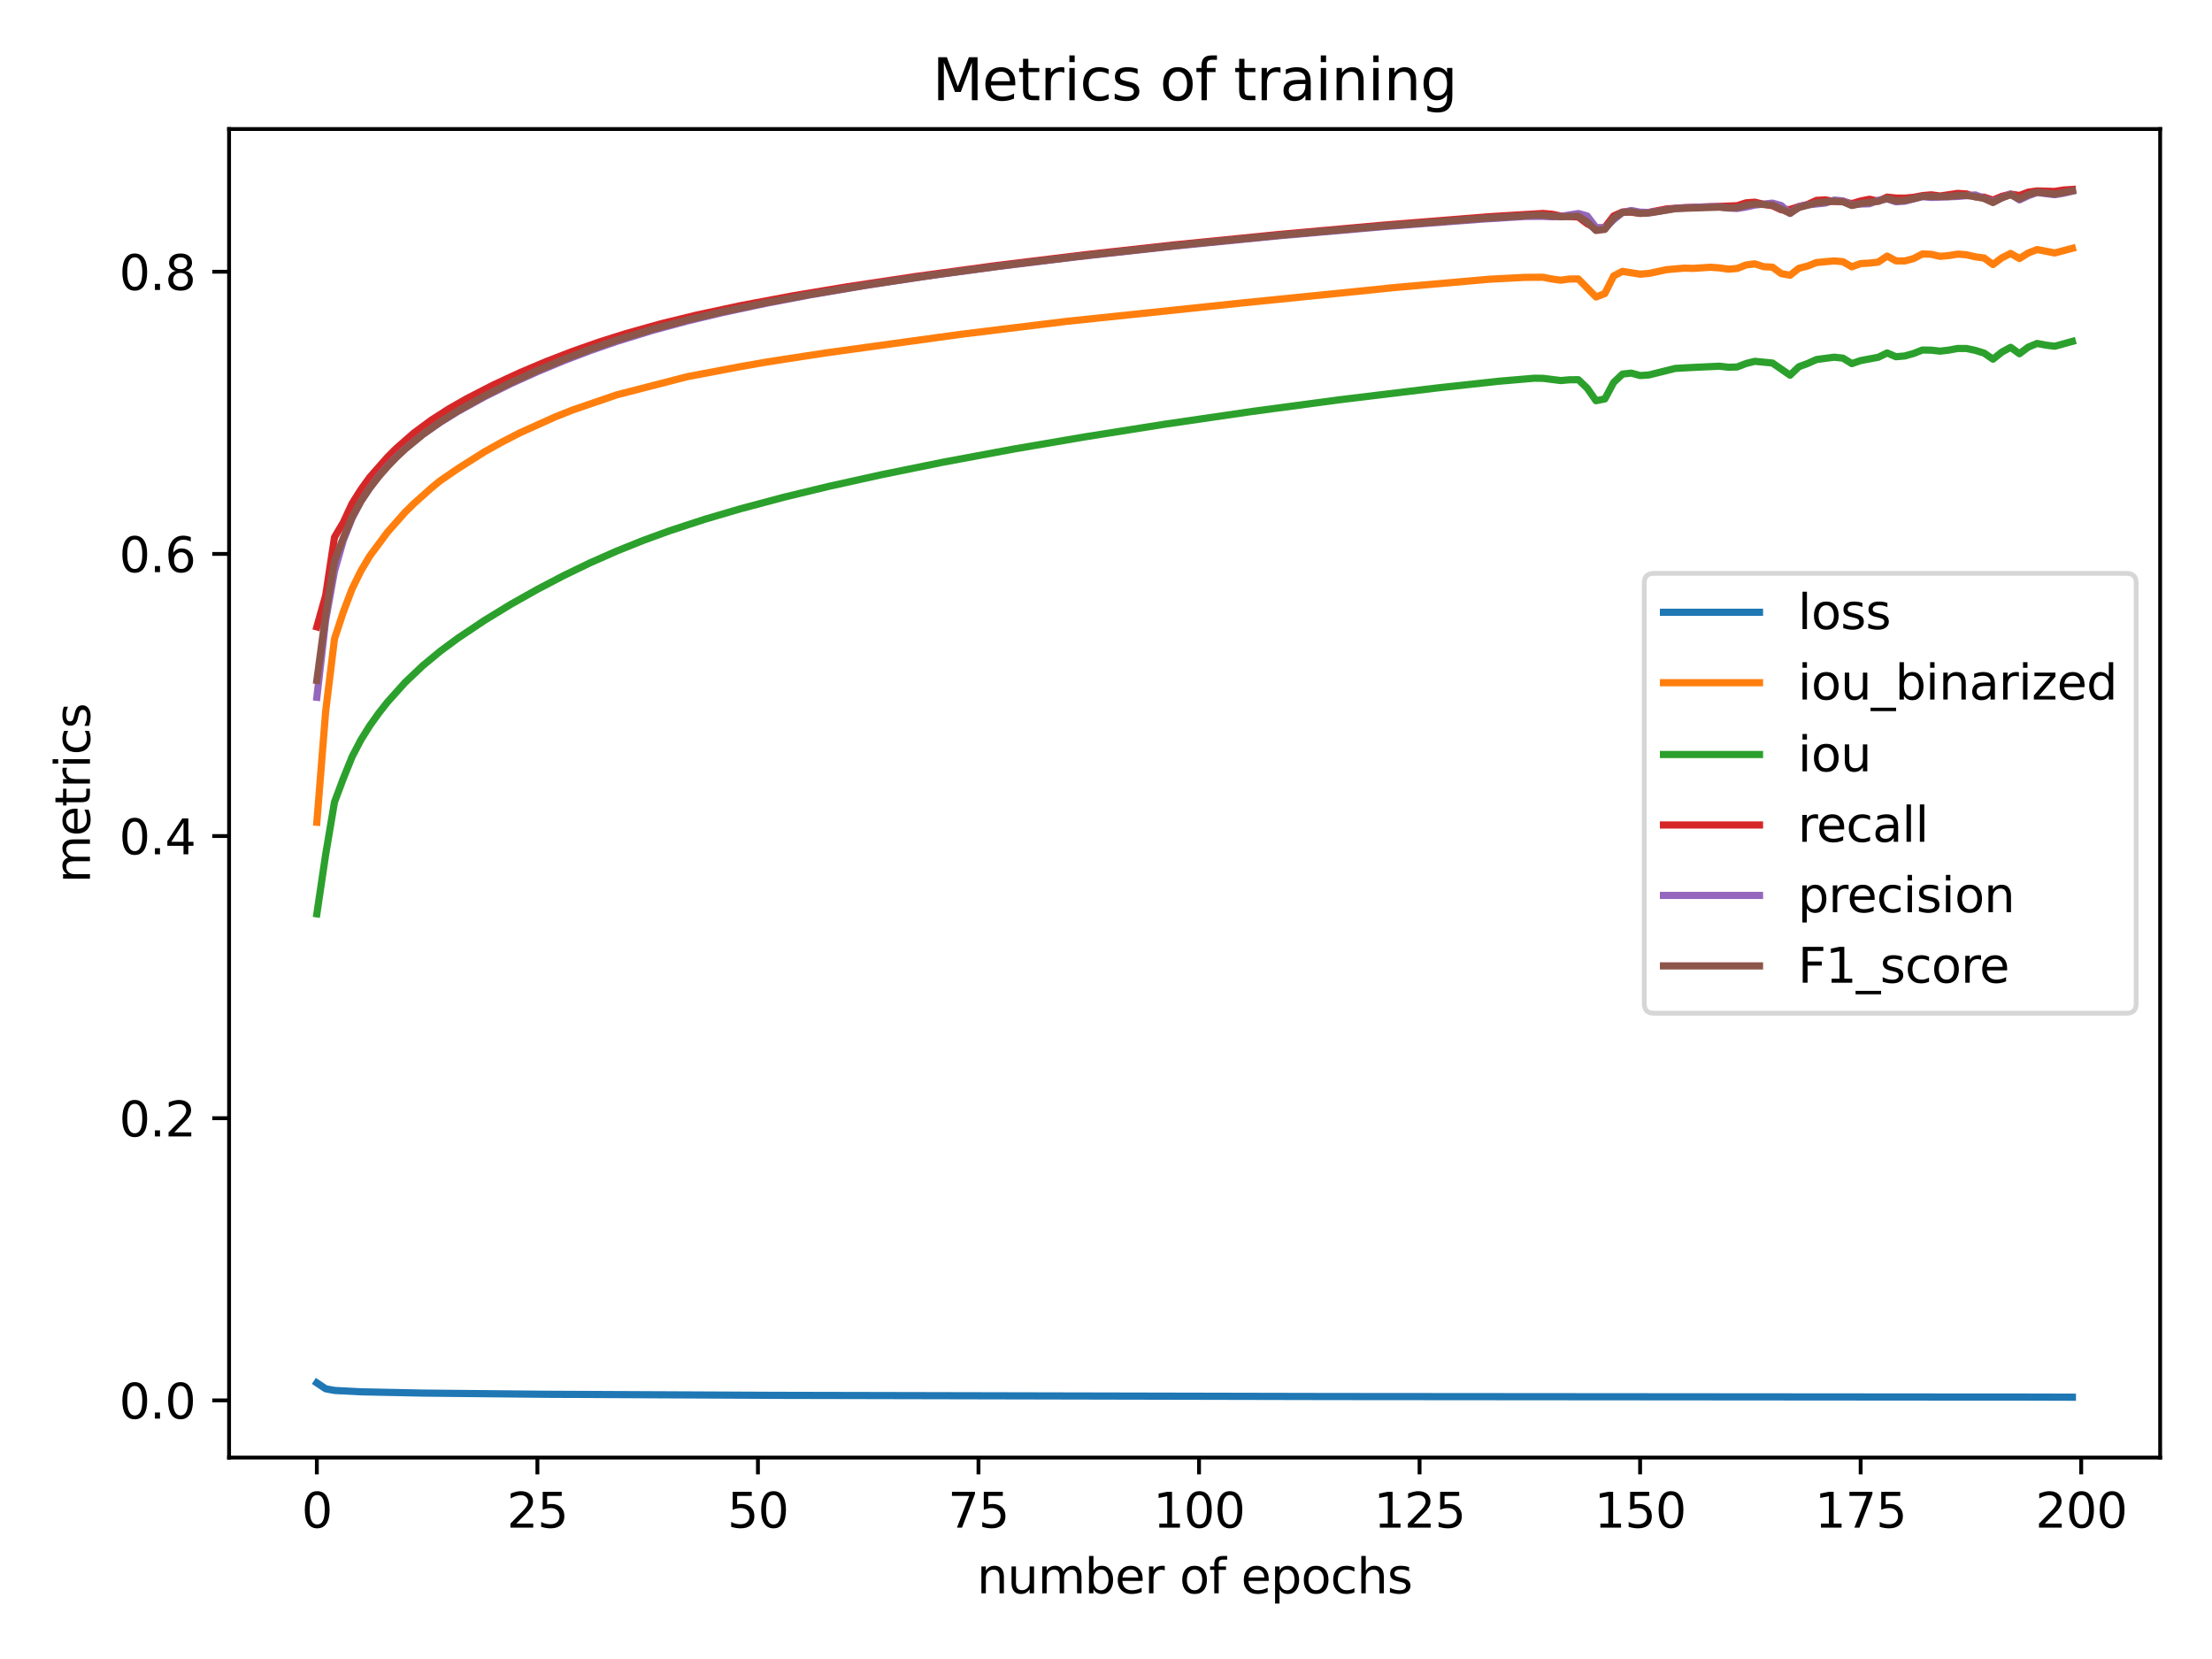 <?xml version="1.0" encoding="utf-8" standalone="no"?>
<!DOCTYPE svg PUBLIC "-//W3C//DTD SVG 1.1//EN"
  "http://www.w3.org/Graphics/SVG/1.1/DTD/svg11.dtd">
<svg xmlns:xlink="http://www.w3.org/1999/xlink" width="460.8pt" height="345.6pt" viewBox="0 0 460.8 345.6" xmlns="http://www.w3.org/2000/svg" version="1.1">
 <defs>
  <style type="text/css">*{stroke-linejoin: round; stroke-linecap: butt}</style>
 </defs>
 <g id="figure_1">
  <g id="patch_1">
   <path d="M 0 345.6 
L 460.8 345.6 
L 460.8 0 
L 0 0 
z
" style="fill: #ffffff"/>
  </g>
  <g id="axes_1">
   <g id="patch_2">
    <path d="M 47.72 303.64 
L 450 303.64 
L 450 26.88 
L 47.72 26.88 
z
" style="fill: #ffffff"/>
   </g>
   <g id="matplotlib.axis_1">
    <g id="xtick_1">
     <g id="line2d_1">
      <defs>
       <path id="m685bf36678" d="M 0 0 
L 0 3.5 
" style="stroke: #000000; stroke-width: 0.8"/>
      </defs>
      <g>
       <use xlink:href="#m685bf36678" x="66.005" y="303.64" style="stroke: #000000; stroke-width: 0.8"/>
      </g>
     </g>
     <g id="text_1">
      <!-- 0 -->
      <g transform="translate(62.824 318.238)scale(0.1 -0.1)">
       <defs>
        <path id="DejaVuSans-30" d="M 2034 4250 
Q 1547 4250 1301 3770 
Q 1056 3291 1056 2328 
Q 1056 1369 1301 889 
Q 1547 409 2034 409 
Q 2525 409 2770 889 
Q 3016 1369 3016 2328 
Q 3016 3291 2770 3770 
Q 2525 4250 2034 4250 
z
M 2034 4750 
Q 2819 4750 3233 4129 
Q 3647 3509 3647 2328 
Q 3647 1150 3233 529 
Q 2819 -91 2034 -91 
Q 1250 -91 836 529 
Q 422 1150 422 2328 
Q 422 3509 836 4129 
Q 1250 4750 2034 4750 
z
" transform="scale(0.016)"/>
       </defs>
       <use xlink:href="#DejaVuSans-30"/>
      </g>
     </g>
    </g>
    <g id="xtick_2">
     <g id="line2d_2">
      <g>
       <use xlink:href="#m685bf36678" x="111.949" y="303.64" style="stroke: #000000; stroke-width: 0.8"/>
      </g>
     </g>
     <g id="text_2">
      <!-- 25 -->
      <g transform="translate(105.586 318.238)scale(0.1 -0.1)">
       <defs>
        <path id="DejaVuSans-32" d="M 1228 531 
L 3431 531 
L 3431 0 
L 469 0 
L 469 531 
Q 828 903 1448 1529 
Q 2069 2156 2228 2338 
Q 2531 2678 2651 2914 
Q 2772 3150 2772 3378 
Q 2772 3750 2511 3984 
Q 2250 4219 1831 4219 
Q 1534 4219 1204 4116 
Q 875 4013 500 3803 
L 500 4441 
Q 881 4594 1212 4672 
Q 1544 4750 1819 4750 
Q 2544 4750 2975 4387 
Q 3406 4025 3406 3419 
Q 3406 3131 3298 2873 
Q 3191 2616 2906 2266 
Q 2828 2175 2409 1742 
Q 1991 1309 1228 531 
z
" transform="scale(0.016)"/>
        <path id="DejaVuSans-35" d="M 691 4666 
L 3169 4666 
L 3169 4134 
L 1269 4134 
L 1269 2991 
Q 1406 3038 1543 3061 
Q 1681 3084 1819 3084 
Q 2600 3084 3056 2656 
Q 3513 2228 3513 1497 
Q 3513 744 3044 326 
Q 2575 -91 1722 -91 
Q 1428 -91 1123 -41 
Q 819 9 494 109 
L 494 744 
Q 775 591 1075 516 
Q 1375 441 1709 441 
Q 2250 441 2565 725 
Q 2881 1009 2881 1497 
Q 2881 1984 2565 2268 
Q 2250 2553 1709 2553 
Q 1456 2553 1204 2497 
Q 953 2441 691 2322 
L 691 4666 
z
" transform="scale(0.016)"/>
       </defs>
       <use xlink:href="#DejaVuSans-32"/>
       <use xlink:href="#DejaVuSans-35" x="63.623"/>
      </g>
     </g>
    </g>
    <g id="xtick_3">
     <g id="line2d_3">
      <g>
       <use xlink:href="#m685bf36678" x="157.892" y="303.64" style="stroke: #000000; stroke-width: 0.8"/>
      </g>
     </g>
     <g id="text_3">
      <!-- 50 -->
      <g transform="translate(151.53 318.238)scale(0.1 -0.1)">
       <use xlink:href="#DejaVuSans-35"/>
       <use xlink:href="#DejaVuSans-30" x="63.623"/>
      </g>
     </g>
    </g>
    <g id="xtick_4">
     <g id="line2d_4">
      <g>
       <use xlink:href="#m685bf36678" x="203.836" y="303.64" style="stroke: #000000; stroke-width: 0.8"/>
      </g>
     </g>
     <g id="text_4">
      <!-- 75 -->
      <g transform="translate(197.473 318.238)scale(0.1 -0.1)">
       <defs>
        <path id="DejaVuSans-37" d="M 525 4666 
L 3525 4666 
L 3525 4397 
L 1831 0 
L 1172 0 
L 2766 4134 
L 525 4134 
L 525 4666 
z
" transform="scale(0.016)"/>
       </defs>
       <use xlink:href="#DejaVuSans-37"/>
       <use xlink:href="#DejaVuSans-35" x="63.623"/>
      </g>
     </g>
    </g>
    <g id="xtick_5">
     <g id="line2d_5">
      <g>
       <use xlink:href="#m685bf36678" x="249.779" y="303.64" style="stroke: #000000; stroke-width: 0.8"/>
      </g>
     </g>
     <g id="text_5">
      <!-- 100 -->
      <g transform="translate(240.235 318.238)scale(0.1 -0.1)">
       <defs>
        <path id="DejaVuSans-31" d="M 794 531 
L 1825 531 
L 1825 4091 
L 703 3866 
L 703 4441 
L 1819 4666 
L 2450 4666 
L 2450 531 
L 3481 531 
L 3481 0 
L 794 0 
L 794 531 
z
" transform="scale(0.016)"/>
       </defs>
       <use xlink:href="#DejaVuSans-31"/>
       <use xlink:href="#DejaVuSans-30" x="63.623"/>
       <use xlink:href="#DejaVuSans-30" x="127.246"/>
      </g>
     </g>
    </g>
    <g id="xtick_6">
     <g id="line2d_6">
      <g>
       <use xlink:href="#m685bf36678" x="295.722" y="303.64" style="stroke: #000000; stroke-width: 0.8"/>
      </g>
     </g>
     <g id="text_6">
      <!-- 125 -->
      <g transform="translate(286.178 318.238)scale(0.1 -0.1)">
       <use xlink:href="#DejaVuSans-31"/>
       <use xlink:href="#DejaVuSans-32" x="63.623"/>
       <use xlink:href="#DejaVuSans-35" x="127.246"/>
      </g>
     </g>
    </g>
    <g id="xtick_7">
     <g id="line2d_7">
      <g>
       <use xlink:href="#m685bf36678" x="341.666" y="303.64" style="stroke: #000000; stroke-width: 0.8"/>
      </g>
     </g>
     <g id="text_7">
      <!-- 150 -->
      <g transform="translate(332.122 318.238)scale(0.1 -0.1)">
       <use xlink:href="#DejaVuSans-31"/>
       <use xlink:href="#DejaVuSans-35" x="63.623"/>
       <use xlink:href="#DejaVuSans-30" x="127.246"/>
      </g>
     </g>
    </g>
    <g id="xtick_8">
     <g id="line2d_8">
      <g>
       <use xlink:href="#m685bf36678" x="387.609" y="303.64" style="stroke: #000000; stroke-width: 0.8"/>
      </g>
     </g>
     <g id="text_8">
      <!-- 175 -->
      <g transform="translate(378.065 318.238)scale(0.1 -0.1)">
       <use xlink:href="#DejaVuSans-31"/>
       <use xlink:href="#DejaVuSans-37" x="63.623"/>
       <use xlink:href="#DejaVuSans-35" x="127.246"/>
      </g>
     </g>
    </g>
    <g id="xtick_9">
     <g id="line2d_9">
      <g>
       <use xlink:href="#m685bf36678" x="433.552" y="303.64" style="stroke: #000000; stroke-width: 0.8"/>
      </g>
     </g>
     <g id="text_9">
      <!-- 200 -->
      <g transform="translate(424.009 318.238)scale(0.1 -0.1)">
       <use xlink:href="#DejaVuSans-32"/>
       <use xlink:href="#DejaVuSans-30" x="63.623"/>
       <use xlink:href="#DejaVuSans-30" x="127.246"/>
      </g>
     </g>
    </g>
    <g id="text_10">
     <!-- number of epochs -->
     <g transform="translate(203.515 331.917)scale(0.1 -0.1)">
      <defs>
       <path id="DejaVuSans-6e" d="M 3513 2113 
L 3513 0 
L 2938 0 
L 2938 2094 
Q 2938 2591 2744 2837 
Q 2550 3084 2163 3084 
Q 1697 3084 1428 2787 
Q 1159 2491 1159 1978 
L 1159 0 
L 581 0 
L 581 3500 
L 1159 3500 
L 1159 2956 
Q 1366 3272 1645 3428 
Q 1925 3584 2291 3584 
Q 2894 3584 3203 3211 
Q 3513 2838 3513 2113 
z
" transform="scale(0.016)"/>
       <path id="DejaVuSans-75" d="M 544 1381 
L 544 3500 
L 1119 3500 
L 1119 1403 
Q 1119 906 1312 657 
Q 1506 409 1894 409 
Q 2359 409 2629 706 
Q 2900 1003 2900 1516 
L 2900 3500 
L 3475 3500 
L 3475 0 
L 2900 0 
L 2900 538 
Q 2691 219 2414 64 
Q 2138 -91 1772 -91 
Q 1169 -91 856 284 
Q 544 659 544 1381 
z
M 1991 3584 
L 1991 3584 
z
" transform="scale(0.016)"/>
       <path id="DejaVuSans-6d" d="M 3328 2828 
Q 3544 3216 3844 3400 
Q 4144 3584 4550 3584 
Q 5097 3584 5394 3201 
Q 5691 2819 5691 2113 
L 5691 0 
L 5113 0 
L 5113 2094 
Q 5113 2597 4934 2840 
Q 4756 3084 4391 3084 
Q 3944 3084 3684 2787 
Q 3425 2491 3425 1978 
L 3425 0 
L 2847 0 
L 2847 2094 
Q 2847 2600 2669 2842 
Q 2491 3084 2119 3084 
Q 1678 3084 1418 2786 
Q 1159 2488 1159 1978 
L 1159 0 
L 581 0 
L 581 3500 
L 1159 3500 
L 1159 2956 
Q 1356 3278 1631 3431 
Q 1906 3584 2284 3584 
Q 2666 3584 2933 3390 
Q 3200 3197 3328 2828 
z
" transform="scale(0.016)"/>
       <path id="DejaVuSans-62" d="M 3116 1747 
Q 3116 2381 2855 2742 
Q 2594 3103 2138 3103 
Q 1681 3103 1420 2742 
Q 1159 2381 1159 1747 
Q 1159 1113 1420 752 
Q 1681 391 2138 391 
Q 2594 391 2855 752 
Q 3116 1113 3116 1747 
z
M 1159 2969 
Q 1341 3281 1617 3432 
Q 1894 3584 2278 3584 
Q 2916 3584 3314 3078 
Q 3713 2572 3713 1747 
Q 3713 922 3314 415 
Q 2916 -91 2278 -91 
Q 1894 -91 1617 61 
Q 1341 213 1159 525 
L 1159 0 
L 581 0 
L 581 4863 
L 1159 4863 
L 1159 2969 
z
" transform="scale(0.016)"/>
       <path id="DejaVuSans-65" d="M 3597 1894 
L 3597 1613 
L 953 1613 
Q 991 1019 1311 708 
Q 1631 397 2203 397 
Q 2534 397 2845 478 
Q 3156 559 3463 722 
L 3463 178 
Q 3153 47 2828 -22 
Q 2503 -91 2169 -91 
Q 1331 -91 842 396 
Q 353 884 353 1716 
Q 353 2575 817 3079 
Q 1281 3584 2069 3584 
Q 2775 3584 3186 3129 
Q 3597 2675 3597 1894 
z
M 3022 2063 
Q 3016 2534 2758 2815 
Q 2500 3097 2075 3097 
Q 1594 3097 1305 2825 
Q 1016 2553 972 2059 
L 3022 2063 
z
" transform="scale(0.016)"/>
       <path id="DejaVuSans-72" d="M 2631 2963 
Q 2534 3019 2420 3045 
Q 2306 3072 2169 3072 
Q 1681 3072 1420 2755 
Q 1159 2438 1159 1844 
L 1159 0 
L 581 0 
L 581 3500 
L 1159 3500 
L 1159 2956 
Q 1341 3275 1631 3429 
Q 1922 3584 2338 3584 
Q 2397 3584 2469 3576 
Q 2541 3569 2628 3553 
L 2631 2963 
z
" transform="scale(0.016)"/>
       <path id="DejaVuSans-20" transform="scale(0.016)"/>
       <path id="DejaVuSans-6f" d="M 1959 3097 
Q 1497 3097 1228 2736 
Q 959 2375 959 1747 
Q 959 1119 1226 758 
Q 1494 397 1959 397 
Q 2419 397 2687 759 
Q 2956 1122 2956 1747 
Q 2956 2369 2687 2733 
Q 2419 3097 1959 3097 
z
M 1959 3584 
Q 2709 3584 3137 3096 
Q 3566 2609 3566 1747 
Q 3566 888 3137 398 
Q 2709 -91 1959 -91 
Q 1206 -91 779 398 
Q 353 888 353 1747 
Q 353 2609 779 3096 
Q 1206 3584 1959 3584 
z
" transform="scale(0.016)"/>
       <path id="DejaVuSans-66" d="M 2375 4863 
L 2375 4384 
L 1825 4384 
Q 1516 4384 1395 4259 
Q 1275 4134 1275 3809 
L 1275 3500 
L 2222 3500 
L 2222 3053 
L 1275 3053 
L 1275 0 
L 697 0 
L 697 3053 
L 147 3053 
L 147 3500 
L 697 3500 
L 697 3744 
Q 697 4328 969 4595 
Q 1241 4863 1831 4863 
L 2375 4863 
z
" transform="scale(0.016)"/>
       <path id="DejaVuSans-70" d="M 1159 525 
L 1159 -1331 
L 581 -1331 
L 581 3500 
L 1159 3500 
L 1159 2969 
Q 1341 3281 1617 3432 
Q 1894 3584 2278 3584 
Q 2916 3584 3314 3078 
Q 3713 2572 3713 1747 
Q 3713 922 3314 415 
Q 2916 -91 2278 -91 
Q 1894 -91 1617 61 
Q 1341 213 1159 525 
z
M 3116 1747 
Q 3116 2381 2855 2742 
Q 2594 3103 2138 3103 
Q 1681 3103 1420 2742 
Q 1159 2381 1159 1747 
Q 1159 1113 1420 752 
Q 1681 391 2138 391 
Q 2594 391 2855 752 
Q 3116 1113 3116 1747 
z
" transform="scale(0.016)"/>
       <path id="DejaVuSans-63" d="M 3122 3366 
L 3122 2828 
Q 2878 2963 2633 3030 
Q 2388 3097 2138 3097 
Q 1578 3097 1268 2742 
Q 959 2388 959 1747 
Q 959 1106 1268 751 
Q 1578 397 2138 397 
Q 2388 397 2633 464 
Q 2878 531 3122 666 
L 3122 134 
Q 2881 22 2623 -34 
Q 2366 -91 2075 -91 
Q 1284 -91 818 406 
Q 353 903 353 1747 
Q 353 2603 823 3093 
Q 1294 3584 2113 3584 
Q 2378 3584 2631 3529 
Q 2884 3475 3122 3366 
z
" transform="scale(0.016)"/>
       <path id="DejaVuSans-68" d="M 3513 2113 
L 3513 0 
L 2938 0 
L 2938 2094 
Q 2938 2591 2744 2837 
Q 2550 3084 2163 3084 
Q 1697 3084 1428 2787 
Q 1159 2491 1159 1978 
L 1159 0 
L 581 0 
L 581 4863 
L 1159 4863 
L 1159 2956 
Q 1366 3272 1645 3428 
Q 1925 3584 2291 3584 
Q 2894 3584 3203 3211 
Q 3513 2838 3513 2113 
z
" transform="scale(0.016)"/>
       <path id="DejaVuSans-73" d="M 2834 3397 
L 2834 2853 
Q 2591 2978 2328 3040 
Q 2066 3103 1784 3103 
Q 1356 3103 1142 2972 
Q 928 2841 928 2578 
Q 928 2378 1081 2264 
Q 1234 2150 1697 2047 
L 1894 2003 
Q 2506 1872 2764 1633 
Q 3022 1394 3022 966 
Q 3022 478 2636 193 
Q 2250 -91 1575 -91 
Q 1294 -91 989 -36 
Q 684 19 347 128 
L 347 722 
Q 666 556 975 473 
Q 1284 391 1588 391 
Q 1994 391 2212 530 
Q 2431 669 2431 922 
Q 2431 1156 2273 1281 
Q 2116 1406 1581 1522 
L 1381 1569 
Q 847 1681 609 1914 
Q 372 2147 372 2553 
Q 372 3047 722 3315 
Q 1072 3584 1716 3584 
Q 2034 3584 2315 3537 
Q 2597 3491 2834 3397 
z
" transform="scale(0.016)"/>
      </defs>
      <use xlink:href="#DejaVuSans-6e"/>
      <use xlink:href="#DejaVuSans-75" x="63.379"/>
      <use xlink:href="#DejaVuSans-6d" x="126.758"/>
      <use xlink:href="#DejaVuSans-62" x="224.17"/>
      <use xlink:href="#DejaVuSans-65" x="287.646"/>
      <use xlink:href="#DejaVuSans-72" x="349.17"/>
      <use xlink:href="#DejaVuSans-20" x="390.283"/>
      <use xlink:href="#DejaVuSans-6f" x="422.07"/>
      <use xlink:href="#DejaVuSans-66" x="483.252"/>
      <use xlink:href="#DejaVuSans-20" x="518.457"/>
      <use xlink:href="#DejaVuSans-65" x="550.244"/>
      <use xlink:href="#DejaVuSans-70" x="611.768"/>
      <use xlink:href="#DejaVuSans-6f" x="675.244"/>
      <use xlink:href="#DejaVuSans-63" x="736.426"/>
      <use xlink:href="#DejaVuSans-68" x="791.406"/>
      <use xlink:href="#DejaVuSans-73" x="854.785"/>
     </g>
    </g>
   </g>
   <g id="matplotlib.axis_2">
    <g id="ytick_1">
     <g id="line2d_10">
      <defs>
       <path id="m17ece03f0f" d="M 0 0 
L -3.5 0 
" style="stroke: #000000; stroke-width: 0.8"/>
      </defs>
      <g>
       <use xlink:href="#m17ece03f0f" x="47.72" y="291.721" style="stroke: #000000; stroke-width: 0.8"/>
      </g>
     </g>
     <g id="text_11">
      <!-- 0.0 -->
      <g transform="translate(24.817 295.52)scale(0.1 -0.1)">
       <defs>
        <path id="DejaVuSans-2e" d="M 684 794 
L 1344 794 
L 1344 0 
L 684 0 
L 684 794 
z
" transform="scale(0.016)"/>
       </defs>
       <use xlink:href="#DejaVuSans-30"/>
       <use xlink:href="#DejaVuSans-2e" x="63.623"/>
       <use xlink:href="#DejaVuSans-30" x="95.41"/>
      </g>
     </g>
    </g>
    <g id="ytick_2">
     <g id="line2d_11">
      <g>
       <use xlink:href="#m17ece03f0f" x="47.72" y="232.943" style="stroke: #000000; stroke-width: 0.8"/>
      </g>
     </g>
     <g id="text_12">
      <!-- 0.2 -->
      <g transform="translate(24.817 236.742)scale(0.1 -0.1)">
       <use xlink:href="#DejaVuSans-30"/>
       <use xlink:href="#DejaVuSans-2e" x="63.623"/>
       <use xlink:href="#DejaVuSans-32" x="95.41"/>
      </g>
     </g>
    </g>
    <g id="ytick_3">
     <g id="line2d_12">
      <g>
       <use xlink:href="#m17ece03f0f" x="47.72" y="174.164" style="stroke: #000000; stroke-width: 0.8"/>
      </g>
     </g>
     <g id="text_13">
      <!-- 0.4 -->
      <g transform="translate(24.817 177.963)scale(0.1 -0.1)">
       <defs>
        <path id="DejaVuSans-34" d="M 2419 4116 
L 825 1625 
L 2419 1625 
L 2419 4116 
z
M 2253 4666 
L 3047 4666 
L 3047 1625 
L 3713 1625 
L 3713 1100 
L 3047 1100 
L 3047 0 
L 2419 0 
L 2419 1100 
L 313 1100 
L 313 1709 
L 2253 4666 
z
" transform="scale(0.016)"/>
       </defs>
       <use xlink:href="#DejaVuSans-30"/>
       <use xlink:href="#DejaVuSans-2e" x="63.623"/>
       <use xlink:href="#DejaVuSans-34" x="95.41"/>
      </g>
     </g>
    </g>
    <g id="ytick_4">
     <g id="line2d_13">
      <g>
       <use xlink:href="#m17ece03f0f" x="47.72" y="115.386" style="stroke: #000000; stroke-width: 0.8"/>
      </g>
     </g>
     <g id="text_14">
      <!-- 0.6 -->
      <g transform="translate(24.817 119.185)scale(0.1 -0.1)">
       <defs>
        <path id="DejaVuSans-36" d="M 2113 2584 
Q 1688 2584 1439 2293 
Q 1191 2003 1191 1497 
Q 1191 994 1439 701 
Q 1688 409 2113 409 
Q 2538 409 2786 701 
Q 3034 994 3034 1497 
Q 3034 2003 2786 2293 
Q 2538 2584 2113 2584 
z
M 3366 4563 
L 3366 3988 
Q 3128 4100 2886 4159 
Q 2644 4219 2406 4219 
Q 1781 4219 1451 3797 
Q 1122 3375 1075 2522 
Q 1259 2794 1537 2939 
Q 1816 3084 2150 3084 
Q 2853 3084 3261 2657 
Q 3669 2231 3669 1497 
Q 3669 778 3244 343 
Q 2819 -91 2113 -91 
Q 1303 -91 875 529 
Q 447 1150 447 2328 
Q 447 3434 972 4092 
Q 1497 4750 2381 4750 
Q 2619 4750 2861 4703 
Q 3103 4656 3366 4563 
z
" transform="scale(0.016)"/>
       </defs>
       <use xlink:href="#DejaVuSans-30"/>
       <use xlink:href="#DejaVuSans-2e" x="63.623"/>
       <use xlink:href="#DejaVuSans-36" x="95.41"/>
      </g>
     </g>
    </g>
    <g id="ytick_5">
     <g id="line2d_14">
      <g>
       <use xlink:href="#m17ece03f0f" x="47.72" y="56.607" style="stroke: #000000; stroke-width: 0.8"/>
      </g>
     </g>
     <g id="text_15">
      <!-- 0.8 -->
      <g transform="translate(24.817 60.406)scale(0.1 -0.1)">
       <defs>
        <path id="DejaVuSans-38" d="M 2034 2216 
Q 1584 2216 1326 1975 
Q 1069 1734 1069 1313 
Q 1069 891 1326 650 
Q 1584 409 2034 409 
Q 2484 409 2743 651 
Q 3003 894 3003 1313 
Q 3003 1734 2745 1975 
Q 2488 2216 2034 2216 
z
M 1403 2484 
Q 997 2584 770 2862 
Q 544 3141 544 3541 
Q 544 4100 942 4425 
Q 1341 4750 2034 4750 
Q 2731 4750 3128 4425 
Q 3525 4100 3525 3541 
Q 3525 3141 3298 2862 
Q 3072 2584 2669 2484 
Q 3125 2378 3379 2068 
Q 3634 1759 3634 1313 
Q 3634 634 3220 271 
Q 2806 -91 2034 -91 
Q 1263 -91 848 271 
Q 434 634 434 1313 
Q 434 1759 690 2068 
Q 947 2378 1403 2484 
z
M 1172 3481 
Q 1172 3119 1398 2916 
Q 1625 2713 2034 2713 
Q 2441 2713 2670 2916 
Q 2900 3119 2900 3481 
Q 2900 3844 2670 4047 
Q 2441 4250 2034 4250 
Q 1625 4250 1398 4047 
Q 1172 3844 1172 3481 
z
" transform="scale(0.016)"/>
       </defs>
       <use xlink:href="#DejaVuSans-30"/>
       <use xlink:href="#DejaVuSans-2e" x="63.623"/>
       <use xlink:href="#DejaVuSans-38" x="95.41"/>
      </g>
     </g>
    </g>
    <g id="text_16">
     <!-- metrics -->
     <g transform="translate(18.737 183.965)rotate(-90)scale(0.1 -0.1)">
      <defs>
       <path id="DejaVuSans-74" d="M 1172 4494 
L 1172 3500 
L 2356 3500 
L 2356 3053 
L 1172 3053 
L 1172 1153 
Q 1172 725 1289 603 
Q 1406 481 1766 481 
L 2356 481 
L 2356 0 
L 1766 0 
Q 1100 0 847 248 
Q 594 497 594 1153 
L 594 3053 
L 172 3053 
L 172 3500 
L 594 3500 
L 594 4494 
L 1172 4494 
z
" transform="scale(0.016)"/>
       <path id="DejaVuSans-69" d="M 603 3500 
L 1178 3500 
L 1178 0 
L 603 0 
L 603 3500 
z
M 603 4863 
L 1178 4863 
L 1178 4134 
L 603 4134 
L 603 4863 
z
" transform="scale(0.016)"/>
      </defs>
      <use xlink:href="#DejaVuSans-6d"/>
      <use xlink:href="#DejaVuSans-65" x="97.412"/>
      <use xlink:href="#DejaVuSans-74" x="158.936"/>
      <use xlink:href="#DejaVuSans-72" x="198.145"/>
      <use xlink:href="#DejaVuSans-69" x="239.258"/>
      <use xlink:href="#DejaVuSans-63" x="267.041"/>
      <use xlink:href="#DejaVuSans-73" x="322.021"/>
     </g>
    </g>
   </g>
   <g id="line2d_15">
    <path d="M 66.005 288.078 
L 67.843 289.308 
L 69.681 289.655 
L 75.194 289.938 
L 88.058 290.205 
L 113.787 290.454 
L 161.568 290.675 
L 277.345 290.92 
L 413.337 291.032 
L 420.688 291.03 
L 431.715 291.06 
L 431.715 291.06 
" clip-path="url(#pcb049c531a)" style="fill: none; stroke: #1f77b4; stroke-width: 1.5; stroke-linecap: square"/>
   </g>
   <g id="line2d_16">
    <path d="M 66.005 171.291 
L 67.843 148.191 
L 69.681 133.08 
L 71.519 127.478 
L 73.356 122.649 
L 75.194 118.906 
L 77.032 115.83 
L 80.707 110.873 
L 84.383 106.713 
L 86.221 104.901 
L 89.896 101.624 
L 91.734 100.123 
L 95.409 97.608 
L 100.922 94.121 
L 104.598 92.073 
L 108.273 90.181 
L 115.624 86.862 
L 119.3 85.402 
L 128.488 82.252 
L 143.19 78.464 
L 154.217 76.379 
L 159.73 75.414 
L 167.081 74.273 
L 172.594 73.436 
L 200.16 69.642 
L 216.7 67.617 
L 222.213 66.944 
L 258.968 63.09 
L 284.696 60.503 
L 290.209 59.928 
L 310.424 58.156 
L 317.775 57.777 
L 321.45 57.756 
L 323.288 58.123 
L 325.126 58.371 
L 326.964 58.12 
L 328.801 58.112 
L 332.477 61.864 
L 334.315 61.153 
L 336.152 57.488 
L 337.99 56.528 
L 341.666 57.113 
L 343.503 56.961 
L 347.179 56.176 
L 350.854 55.857 
L 352.692 55.908 
L 356.367 55.672 
L 358.205 55.81 
L 360.043 56.073 
L 361.881 55.931 
L 363.718 55.205 
L 365.556 54.961 
L 367.394 55.554 
L 369.232 55.657 
L 371.069 57 
L 372.907 57.336 
L 374.745 55.888 
L 376.583 55.415 
L 378.42 54.687 
L 382.096 54.355 
L 383.933 54.519 
L 385.771 55.585 
L 387.609 54.903 
L 389.447 54.807 
L 391.284 54.596 
L 393.122 53.345 
L 394.96 54.342 
L 396.798 54.361 
L 398.635 53.873 
L 400.473 52.901 
L 402.311 52.974 
L 404.149 53.406 
L 405.986 53.237 
L 407.824 52.93 
L 409.662 53.075 
L 411.499 53.503 
L 413.337 53.743 
L 415.175 55.109 
L 417.013 53.724 
L 418.85 52.798 
L 420.688 53.851 
L 422.526 52.703 
L 424.364 51.986 
L 428.039 52.694 
L 431.715 51.726 
L 431.715 51.726 
" clip-path="url(#pcb049c531a)" style="fill: none; stroke: #ff7f0e; stroke-width: 1.5; stroke-linecap: square"/>
   </g>
   <g id="line2d_17">
    <path d="M 66.005 190.372 
L 67.843 177.989 
L 69.681 167.09 
L 71.519 162.177 
L 73.356 157.627 
L 75.194 154.111 
L 77.032 151.174 
L 78.87 148.602 
L 80.707 146.268 
L 84.383 142.17 
L 88.058 138.687 
L 91.734 135.644 
L 95.409 132.932 
L 100.922 129.243 
L 106.436 125.877 
L 111.949 122.772 
L 117.462 119.89 
L 122.975 117.226 
L 128.488 114.791 
L 134.002 112.577 
L 139.515 110.565 
L 146.866 108.161 
L 154.217 106 
L 163.405 103.551 
L 172.594 101.333 
L 183.62 98.89 
L 196.485 96.277 
L 211.186 93.542 
L 225.888 91.025 
L 242.428 88.401 
L 260.805 85.717 
L 279.183 83.263 
L 299.398 80.814 
L 312.262 79.416 
L 319.613 78.791 
L 321.45 78.813 
L 325.126 79.275 
L 326.964 79.115 
L 328.801 79.097 
L 330.639 80.859 
L 332.477 83.477 
L 334.315 83.106 
L 336.152 79.673 
L 337.99 77.931 
L 339.828 77.721 
L 341.666 78.233 
L 343.503 78.108 
L 349.017 76.743 
L 352.692 76.543 
L 358.205 76.283 
L 360.043 76.503 
L 361.881 76.447 
L 363.718 75.732 
L 365.556 75.268 
L 369.232 75.622 
L 372.907 78.161 
L 374.745 76.398 
L 376.583 75.716 
L 378.42 74.895 
L 382.096 74.409 
L 383.933 74.611 
L 385.771 75.749 
L 387.609 75.114 
L 391.284 74.425 
L 393.122 73.527 
L 394.96 74.312 
L 396.798 74.155 
L 398.635 73.639 
L 400.473 72.911 
L 402.311 72.945 
L 404.149 73.15 
L 405.986 72.934 
L 407.824 72.591 
L 409.662 72.6 
L 411.499 72.991 
L 413.337 73.559 
L 415.175 74.824 
L 417.013 73.351 
L 418.85 72.356 
L 420.688 73.689 
L 422.526 72.316 
L 424.364 71.544 
L 426.201 71.897 
L 428.039 72.134 
L 431.715 71.116 
L 431.715 71.116 
" clip-path="url(#pcb049c531a)" style="fill: none; stroke: #2ca02c; stroke-width: 1.5; stroke-linecap: square"/>
   </g>
   <g id="line2d_18">
    <path d="M 66.005 130.595 
L 67.843 124.061 
L 69.681 111.93 
L 71.519 108.826 
L 73.356 104.877 
L 75.194 101.968 
L 77.032 99.425 
L 80.707 95.256 
L 82.545 93.418 
L 86.221 90.201 
L 89.896 87.487 
L 93.571 85.132 
L 97.247 83.038 
L 102.76 80.201 
L 108.273 77.644 
L 113.787 75.316 
L 119.3 73.188 
L 124.813 71.253 
L 130.326 69.511 
L 137.677 67.449 
L 145.028 65.653 
L 154.217 63.682 
L 165.243 61.61 
L 176.27 59.776 
L 190.971 57.566 
L 207.511 55.325 
L 225.888 53.082 
L 244.266 51.052 
L 266.318 48.858 
L 288.371 46.888 
L 310.424 45.133 
L 321.45 44.467 
L 323.288 44.63 
L 325.126 44.988 
L 328.801 45.213 
L 330.639 46.599 
L 332.477 47.584 
L 334.315 47.376 
L 336.152 44.989 
L 337.99 44.16 
L 339.828 44.197 
L 341.666 44.432 
L 343.503 44.236 
L 347.179 43.522 
L 350.854 43.257 
L 356.367 43.067 
L 361.881 42.855 
L 363.718 42.258 
L 365.556 42.116 
L 367.394 42.557 
L 369.232 42.851 
L 371.069 43.697 
L 372.907 43.642 
L 374.745 43.026 
L 376.583 42.581 
L 378.42 41.738 
L 380.258 41.642 
L 382.096 41.963 
L 383.933 41.973 
L 385.771 42.424 
L 387.609 41.87 
L 389.447 41.506 
L 391.284 41.904 
L 393.122 41.063 
L 394.96 41.257 
L 396.798 41.274 
L 398.635 41.107 
L 400.473 40.752 
L 402.311 40.589 
L 404.149 40.834 
L 407.824 40.286 
L 409.662 40.405 
L 411.499 41.01 
L 413.337 41.073 
L 415.175 41.684 
L 417.013 40.913 
L 418.85 40.432 
L 420.688 40.721 
L 422.526 40.035 
L 424.364 39.773 
L 428.039 39.88 
L 429.877 39.579 
L 431.715 39.46 
L 431.715 39.46 
" clip-path="url(#pcb049c531a)" style="fill: none; stroke: #d62728; stroke-width: 1.5; stroke-linecap: square"/>
   </g>
   <g id="line2d_19">
    <path d="M 66.005 145.259 
L 67.843 129.18 
L 69.681 118.956 
L 71.519 112.56 
L 73.356 107.928 
L 75.194 104.413 
L 77.032 101.64 
L 78.87 99.19 
L 80.707 97.088 
L 82.545 95.207 
L 84.383 93.502 
L 88.058 90.521 
L 91.734 87.963 
L 95.409 85.7 
L 100.922 82.656 
L 106.436 79.919 
L 111.949 77.425 
L 117.462 75.13 
L 122.975 73.028 
L 128.488 71.118 
L 135.839 68.85 
L 143.19 66.863 
L 150.541 65.108 
L 159.73 63.152 
L 168.919 61.397 
L 179.945 59.513 
L 192.809 57.552 
L 207.511 55.555 
L 224.051 53.528 
L 244.266 51.297 
L 266.318 49.121 
L 288.371 47.201 
L 308.586 45.658 
L 317.775 45.085 
L 321.45 45.07 
L 323.288 45.165 
L 325.126 45.071 
L 328.801 44.477 
L 330.639 44.988 
L 332.477 47.394 
L 334.315 47.53 
L 336.152 45.759 
L 337.99 44.248 
L 339.828 43.852 
L 341.666 44.195 
L 343.503 44.258 
L 345.341 44.048 
L 349.017 43.413 
L 352.692 43.209 
L 356.367 43.069 
L 358.205 43.102 
L 360.043 43.337 
L 361.881 43.429 
L 363.718 43.134 
L 365.556 42.717 
L 369.232 42.316 
L 371.069 42.825 
L 372.907 44.466 
L 374.745 43.039 
L 376.583 42.679 
L 380.258 42.292 
L 382.096 41.684 
L 383.933 41.848 
L 385.771 42.7 
L 387.609 42.502 
L 389.447 42.446 
L 391.284 41.718 
L 393.122 41.437 
L 394.96 42.041 
L 396.798 41.911 
L 400.473 40.96 
L 402.311 41.132 
L 407.824 40.92 
L 411.499 40.605 
L 415.175 42.013 
L 418.85 40.428 
L 420.688 41.64 
L 422.526 40.774 
L 424.364 40.107 
L 428.039 40.565 
L 429.877 40.261 
L 431.715 39.831 
L 431.715 39.831 
" clip-path="url(#pcb049c531a)" style="fill: none; stroke: #9467bd; stroke-width: 1.5; stroke-linecap: square"/>
   </g>
   <g id="line2d_20">
    <path d="M 66.005 141.741 
L 67.843 128.009 
L 69.681 116.881 
L 71.519 112.059 
L 73.356 107.693 
L 75.194 104.38 
L 77.032 101.658 
L 78.87 99.307 
L 80.707 97.197 
L 82.545 95.289 
L 84.383 93.548 
L 88.058 90.5 
L 91.734 87.876 
L 95.409 85.57 
L 100.922 82.479 
L 106.436 79.703 
L 111.949 77.18 
L 117.462 74.871 
L 122.975 72.763 
L 128.488 70.857 
L 135.839 68.608 
L 143.19 66.654 
L 150.541 64.933 
L 159.73 63.022 
L 168.919 61.313 
L 181.783 59.176 
L 196.485 56.998 
L 211.186 55.04 
L 227.726 53.042 
L 247.941 50.838 
L 268.156 48.857 
L 288.371 47.083 
L 308.586 45.507 
L 319.613 44.832 
L 321.45 44.847 
L 325.126 45.158 
L 328.801 45.043 
L 330.639 46.229 
L 332.477 48.008 
L 334.315 47.785 
L 336.152 45.428 
L 337.99 44.252 
L 339.828 44.112 
L 341.666 44.457 
L 343.503 44.374 
L 349.017 43.46 
L 352.692 43.327 
L 358.205 43.154 
L 360.043 43.301 
L 361.881 43.264 
L 363.718 42.786 
L 365.556 42.474 
L 369.232 42.721 
L 372.907 44.417 
L 374.745 43.233 
L 378.42 42.23 
L 382.096 41.91 
L 383.933 42.042 
L 385.771 42.806 
L 387.609 42.377 
L 391.284 41.92 
L 393.122 41.328 
L 394.96 41.852 
L 396.798 41.738 
L 398.635 41.397 
L 400.473 40.92 
L 405.986 40.938 
L 407.824 40.709 
L 409.662 40.716 
L 411.499 40.972 
L 413.337 41.353 
L 415.175 42.195 
L 417.013 41.206 
L 418.85 40.554 
L 420.688 41.445 
L 422.526 40.527 
L 424.364 40.026 
L 428.039 40.415 
L 431.715 39.745 
L 431.715 39.745 
" clip-path="url(#pcb049c531a)" style="fill: none; stroke: #8c564b; stroke-width: 1.5; stroke-linecap: square"/>
   </g>
   <g id="patch_3">
    <path d="M 47.72 303.64 
L 47.72 26.88 
" style="fill: none; stroke: #000000; stroke-width: 0.8; stroke-linejoin: miter; stroke-linecap: square"/>
   </g>
   <g id="patch_4">
    <path d="M 450 303.64 
L 450 26.88 
" style="fill: none; stroke: #000000; stroke-width: 0.8; stroke-linejoin: miter; stroke-linecap: square"/>
   </g>
   <g id="patch_5">
    <path d="M 47.72 303.64 
L 450 303.64 
" style="fill: none; stroke: #000000; stroke-width: 0.8; stroke-linejoin: miter; stroke-linecap: square"/>
   </g>
   <g id="patch_6">
    <path d="M 47.72 26.88 
L 450 26.88 
" style="fill: none; stroke: #000000; stroke-width: 0.8; stroke-linejoin: miter; stroke-linecap: square"/>
   </g>
   <g id="text_17">
    <!-- Metrics of training -->
    <g transform="translate(194.24 20.88)scale(0.12 -0.12)">
     <defs>
      <path id="DejaVuSans-4d" d="M 628 4666 
L 1569 4666 
L 2759 1491 
L 3956 4666 
L 4897 4666 
L 4897 0 
L 4281 0 
L 4281 4097 
L 3078 897 
L 2444 897 
L 1241 4097 
L 1241 0 
L 628 0 
L 628 4666 
z
" transform="scale(0.016)"/>
      <path id="DejaVuSans-61" d="M 2194 1759 
Q 1497 1759 1228 1600 
Q 959 1441 959 1056 
Q 959 750 1161 570 
Q 1363 391 1709 391 
Q 2188 391 2477 730 
Q 2766 1069 2766 1631 
L 2766 1759 
L 2194 1759 
z
M 3341 1997 
L 3341 0 
L 2766 0 
L 2766 531 
Q 2569 213 2275 61 
Q 1981 -91 1556 -91 
Q 1019 -91 701 211 
Q 384 513 384 1019 
Q 384 1609 779 1909 
Q 1175 2209 1959 2209 
L 2766 2209 
L 2766 2266 
Q 2766 2663 2505 2880 
Q 2244 3097 1772 3097 
Q 1472 3097 1187 3025 
Q 903 2953 641 2809 
L 641 3341 
Q 956 3463 1253 3523 
Q 1550 3584 1831 3584 
Q 2591 3584 2966 3190 
Q 3341 2797 3341 1997 
z
" transform="scale(0.016)"/>
      <path id="DejaVuSans-67" d="M 2906 1791 
Q 2906 2416 2648 2759 
Q 2391 3103 1925 3103 
Q 1463 3103 1205 2759 
Q 947 2416 947 1791 
Q 947 1169 1205 825 
Q 1463 481 1925 481 
Q 2391 481 2648 825 
Q 2906 1169 2906 1791 
z
M 3481 434 
Q 3481 -459 3084 -895 
Q 2688 -1331 1869 -1331 
Q 1566 -1331 1297 -1286 
Q 1028 -1241 775 -1147 
L 775 -588 
Q 1028 -725 1275 -790 
Q 1522 -856 1778 -856 
Q 2344 -856 2625 -561 
Q 2906 -266 2906 331 
L 2906 616 
Q 2728 306 2450 153 
Q 2172 0 1784 0 
Q 1141 0 747 490 
Q 353 981 353 1791 
Q 353 2603 747 3093 
Q 1141 3584 1784 3584 
Q 2172 3584 2450 3431 
Q 2728 3278 2906 2969 
L 2906 3500 
L 3481 3500 
L 3481 434 
z
" transform="scale(0.016)"/>
     </defs>
     <use xlink:href="#DejaVuSans-4d"/>
     <use xlink:href="#DejaVuSans-65" x="86.279"/>
     <use xlink:href="#DejaVuSans-74" x="147.803"/>
     <use xlink:href="#DejaVuSans-72" x="187.012"/>
     <use xlink:href="#DejaVuSans-69" x="228.125"/>
     <use xlink:href="#DejaVuSans-63" x="255.908"/>
     <use xlink:href="#DejaVuSans-73" x="310.889"/>
     <use xlink:href="#DejaVuSans-20" x="362.988"/>
     <use xlink:href="#DejaVuSans-6f" x="394.775"/>
     <use xlink:href="#DejaVuSans-66" x="455.957"/>
     <use xlink:href="#DejaVuSans-20" x="491.162"/>
     <use xlink:href="#DejaVuSans-74" x="522.949"/>
     <use xlink:href="#DejaVuSans-72" x="562.158"/>
     <use xlink:href="#DejaVuSans-61" x="603.271"/>
     <use xlink:href="#DejaVuSans-69" x="664.551"/>
     <use xlink:href="#DejaVuSans-6e" x="692.334"/>
     <use xlink:href="#DejaVuSans-69" x="755.713"/>
     <use xlink:href="#DejaVuSans-6e" x="783.496"/>
     <use xlink:href="#DejaVuSans-67" x="846.875"/>
    </g>
   </g>
   <g id="legend_1">
    <g id="patch_7">
     <path d="M 344.534 211.072 
L 443 211.072 
Q 445 211.072 445 209.072 
L 445 121.448 
Q 445 119.448 443 119.448 
L 344.534 119.448 
Q 342.534 119.448 342.534 121.448 
L 342.534 209.072 
Q 342.534 211.072 344.534 211.072 
z
" style="fill: #ffffff; opacity: 0.8; stroke: #cccccc; stroke-linejoin: miter"/>
    </g>
    <g id="line2d_21">
     <path d="M 346.534 127.546 
L 356.534 127.546 
L 366.534 127.546 
" style="fill: none; stroke: #1f77b4; stroke-width: 1.5; stroke-linecap: square"/>
    </g>
    <g id="text_18">
     <!-- loss -->
     <g transform="translate(374.534 131.046)scale(0.1 -0.1)">
      <defs>
       <path id="DejaVuSans-6c" d="M 603 4863 
L 1178 4863 
L 1178 0 
L 603 0 
L 603 4863 
z
" transform="scale(0.016)"/>
      </defs>
      <use xlink:href="#DejaVuSans-6c"/>
      <use xlink:href="#DejaVuSans-6f" x="27.783"/>
      <use xlink:href="#DejaVuSans-73" x="88.965"/>
      <use xlink:href="#DejaVuSans-73" x="141.064"/>
     </g>
    </g>
    <g id="line2d_22">
     <path d="M 346.534 142.224 
L 356.534 142.224 
L 366.534 142.224 
" style="fill: none; stroke: #ff7f0e; stroke-width: 1.5; stroke-linecap: square"/>
    </g>
    <g id="text_19">
     <!-- iou_binarized -->
     <g transform="translate(374.534 145.724)scale(0.1 -0.1)">
      <defs>
       <path id="DejaVuSans-5f" d="M 3263 -1063 
L 3263 -1509 
L -63 -1509 
L -63 -1063 
L 3263 -1063 
z
" transform="scale(0.016)"/>
       <path id="DejaVuSans-7a" d="M 353 3500 
L 3084 3500 
L 3084 2975 
L 922 459 
L 3084 459 
L 3084 0 
L 275 0 
L 275 525 
L 2438 3041 
L 353 3041 
L 353 3500 
z
" transform="scale(0.016)"/>
       <path id="DejaVuSans-64" d="M 2906 2969 
L 2906 4863 
L 3481 4863 
L 3481 0 
L 2906 0 
L 2906 525 
Q 2725 213 2448 61 
Q 2172 -91 1784 -91 
Q 1150 -91 751 415 
Q 353 922 353 1747 
Q 353 2572 751 3078 
Q 1150 3584 1784 3584 
Q 2172 3584 2448 3432 
Q 2725 3281 2906 2969 
z
M 947 1747 
Q 947 1113 1208 752 
Q 1469 391 1925 391 
Q 2381 391 2643 752 
Q 2906 1113 2906 1747 
Q 2906 2381 2643 2742 
Q 2381 3103 1925 3103 
Q 1469 3103 1208 2742 
Q 947 2381 947 1747 
z
" transform="scale(0.016)"/>
      </defs>
      <use xlink:href="#DejaVuSans-69"/>
      <use xlink:href="#DejaVuSans-6f" x="27.783"/>
      <use xlink:href="#DejaVuSans-75" x="88.965"/>
      <use xlink:href="#DejaVuSans-5f" x="152.344"/>
      <use xlink:href="#DejaVuSans-62" x="202.344"/>
      <use xlink:href="#DejaVuSans-69" x="265.82"/>
      <use xlink:href="#DejaVuSans-6e" x="293.604"/>
      <use xlink:href="#DejaVuSans-61" x="356.982"/>
      <use xlink:href="#DejaVuSans-72" x="418.262"/>
      <use xlink:href="#DejaVuSans-69" x="459.375"/>
      <use xlink:href="#DejaVuSans-7a" x="487.158"/>
      <use xlink:href="#DejaVuSans-65" x="539.648"/>
      <use xlink:href="#DejaVuSans-64" x="601.172"/>
     </g>
    </g>
    <g id="line2d_23">
     <path d="M 346.534 157.18 
L 356.534 157.18 
L 366.534 157.18 
" style="fill: none; stroke: #2ca02c; stroke-width: 1.5; stroke-linecap: square"/>
    </g>
    <g id="text_20">
     <!-- iou -->
     <g transform="translate(374.534 160.68)scale(0.1 -0.1)">
      <use xlink:href="#DejaVuSans-69"/>
      <use xlink:href="#DejaVuSans-6f" x="27.783"/>
      <use xlink:href="#DejaVuSans-75" x="88.965"/>
     </g>
    </g>
    <g id="line2d_24">
     <path d="M 346.534 171.858 
L 356.534 171.858 
L 366.534 171.858 
" style="fill: none; stroke: #d62728; stroke-width: 1.5; stroke-linecap: square"/>
    </g>
    <g id="text_21">
     <!-- recall -->
     <g transform="translate(374.534 175.358)scale(0.1 -0.1)">
      <use xlink:href="#DejaVuSans-72"/>
      <use xlink:href="#DejaVuSans-65" x="38.863"/>
      <use xlink:href="#DejaVuSans-63" x="100.387"/>
      <use xlink:href="#DejaVuSans-61" x="155.367"/>
      <use xlink:href="#DejaVuSans-6c" x="216.646"/>
      <use xlink:href="#DejaVuSans-6c" x="244.43"/>
     </g>
    </g>
    <g id="line2d_25">
     <path d="M 346.534 186.537 
L 356.534 186.537 
L 366.534 186.537 
" style="fill: none; stroke: #9467bd; stroke-width: 1.5; stroke-linecap: square"/>
    </g>
    <g id="text_22">
     <!-- precision -->
     <g transform="translate(374.534 190.037)scale(0.1 -0.1)">
      <use xlink:href="#DejaVuSans-70"/>
      <use xlink:href="#DejaVuSans-72" x="63.477"/>
      <use xlink:href="#DejaVuSans-65" x="102.34"/>
      <use xlink:href="#DejaVuSans-63" x="163.863"/>
      <use xlink:href="#DejaVuSans-69" x="218.844"/>
      <use xlink:href="#DejaVuSans-73" x="246.627"/>
      <use xlink:href="#DejaVuSans-69" x="298.727"/>
      <use xlink:href="#DejaVuSans-6f" x="326.51"/>
      <use xlink:href="#DejaVuSans-6e" x="387.691"/>
     </g>
    </g>
    <g id="line2d_26">
     <path d="M 346.534 201.215 
L 356.534 201.215 
L 366.534 201.215 
" style="fill: none; stroke: #8c564b; stroke-width: 1.5; stroke-linecap: square"/>
    </g>
    <g id="text_23">
     <!-- F1_score -->
     <g transform="translate(374.534 204.715)scale(0.1 -0.1)">
      <defs>
       <path id="DejaVuSans-46" d="M 628 4666 
L 3309 4666 
L 3309 4134 
L 1259 4134 
L 1259 2759 
L 3109 2759 
L 3109 2228 
L 1259 2228 
L 1259 0 
L 628 0 
L 628 4666 
z
" transform="scale(0.016)"/>
      </defs>
      <use xlink:href="#DejaVuSans-46"/>
      <use xlink:href="#DejaVuSans-31" x="57.52"/>
      <use xlink:href="#DejaVuSans-5f" x="121.143"/>
      <use xlink:href="#DejaVuSans-73" x="171.143"/>
      <use xlink:href="#DejaVuSans-63" x="223.242"/>
      <use xlink:href="#DejaVuSans-6f" x="278.223"/>
      <use xlink:href="#DejaVuSans-72" x="339.404"/>
      <use xlink:href="#DejaVuSans-65" x="378.268"/>
     </g>
    </g>
   </g>
  </g>
 </g>
 <defs>
  <clipPath id="pcb049c531a">
   <rect x="47.72" y="26.88" width="402.28" height="276.76"/>
  </clipPath>
 </defs>
</svg>
